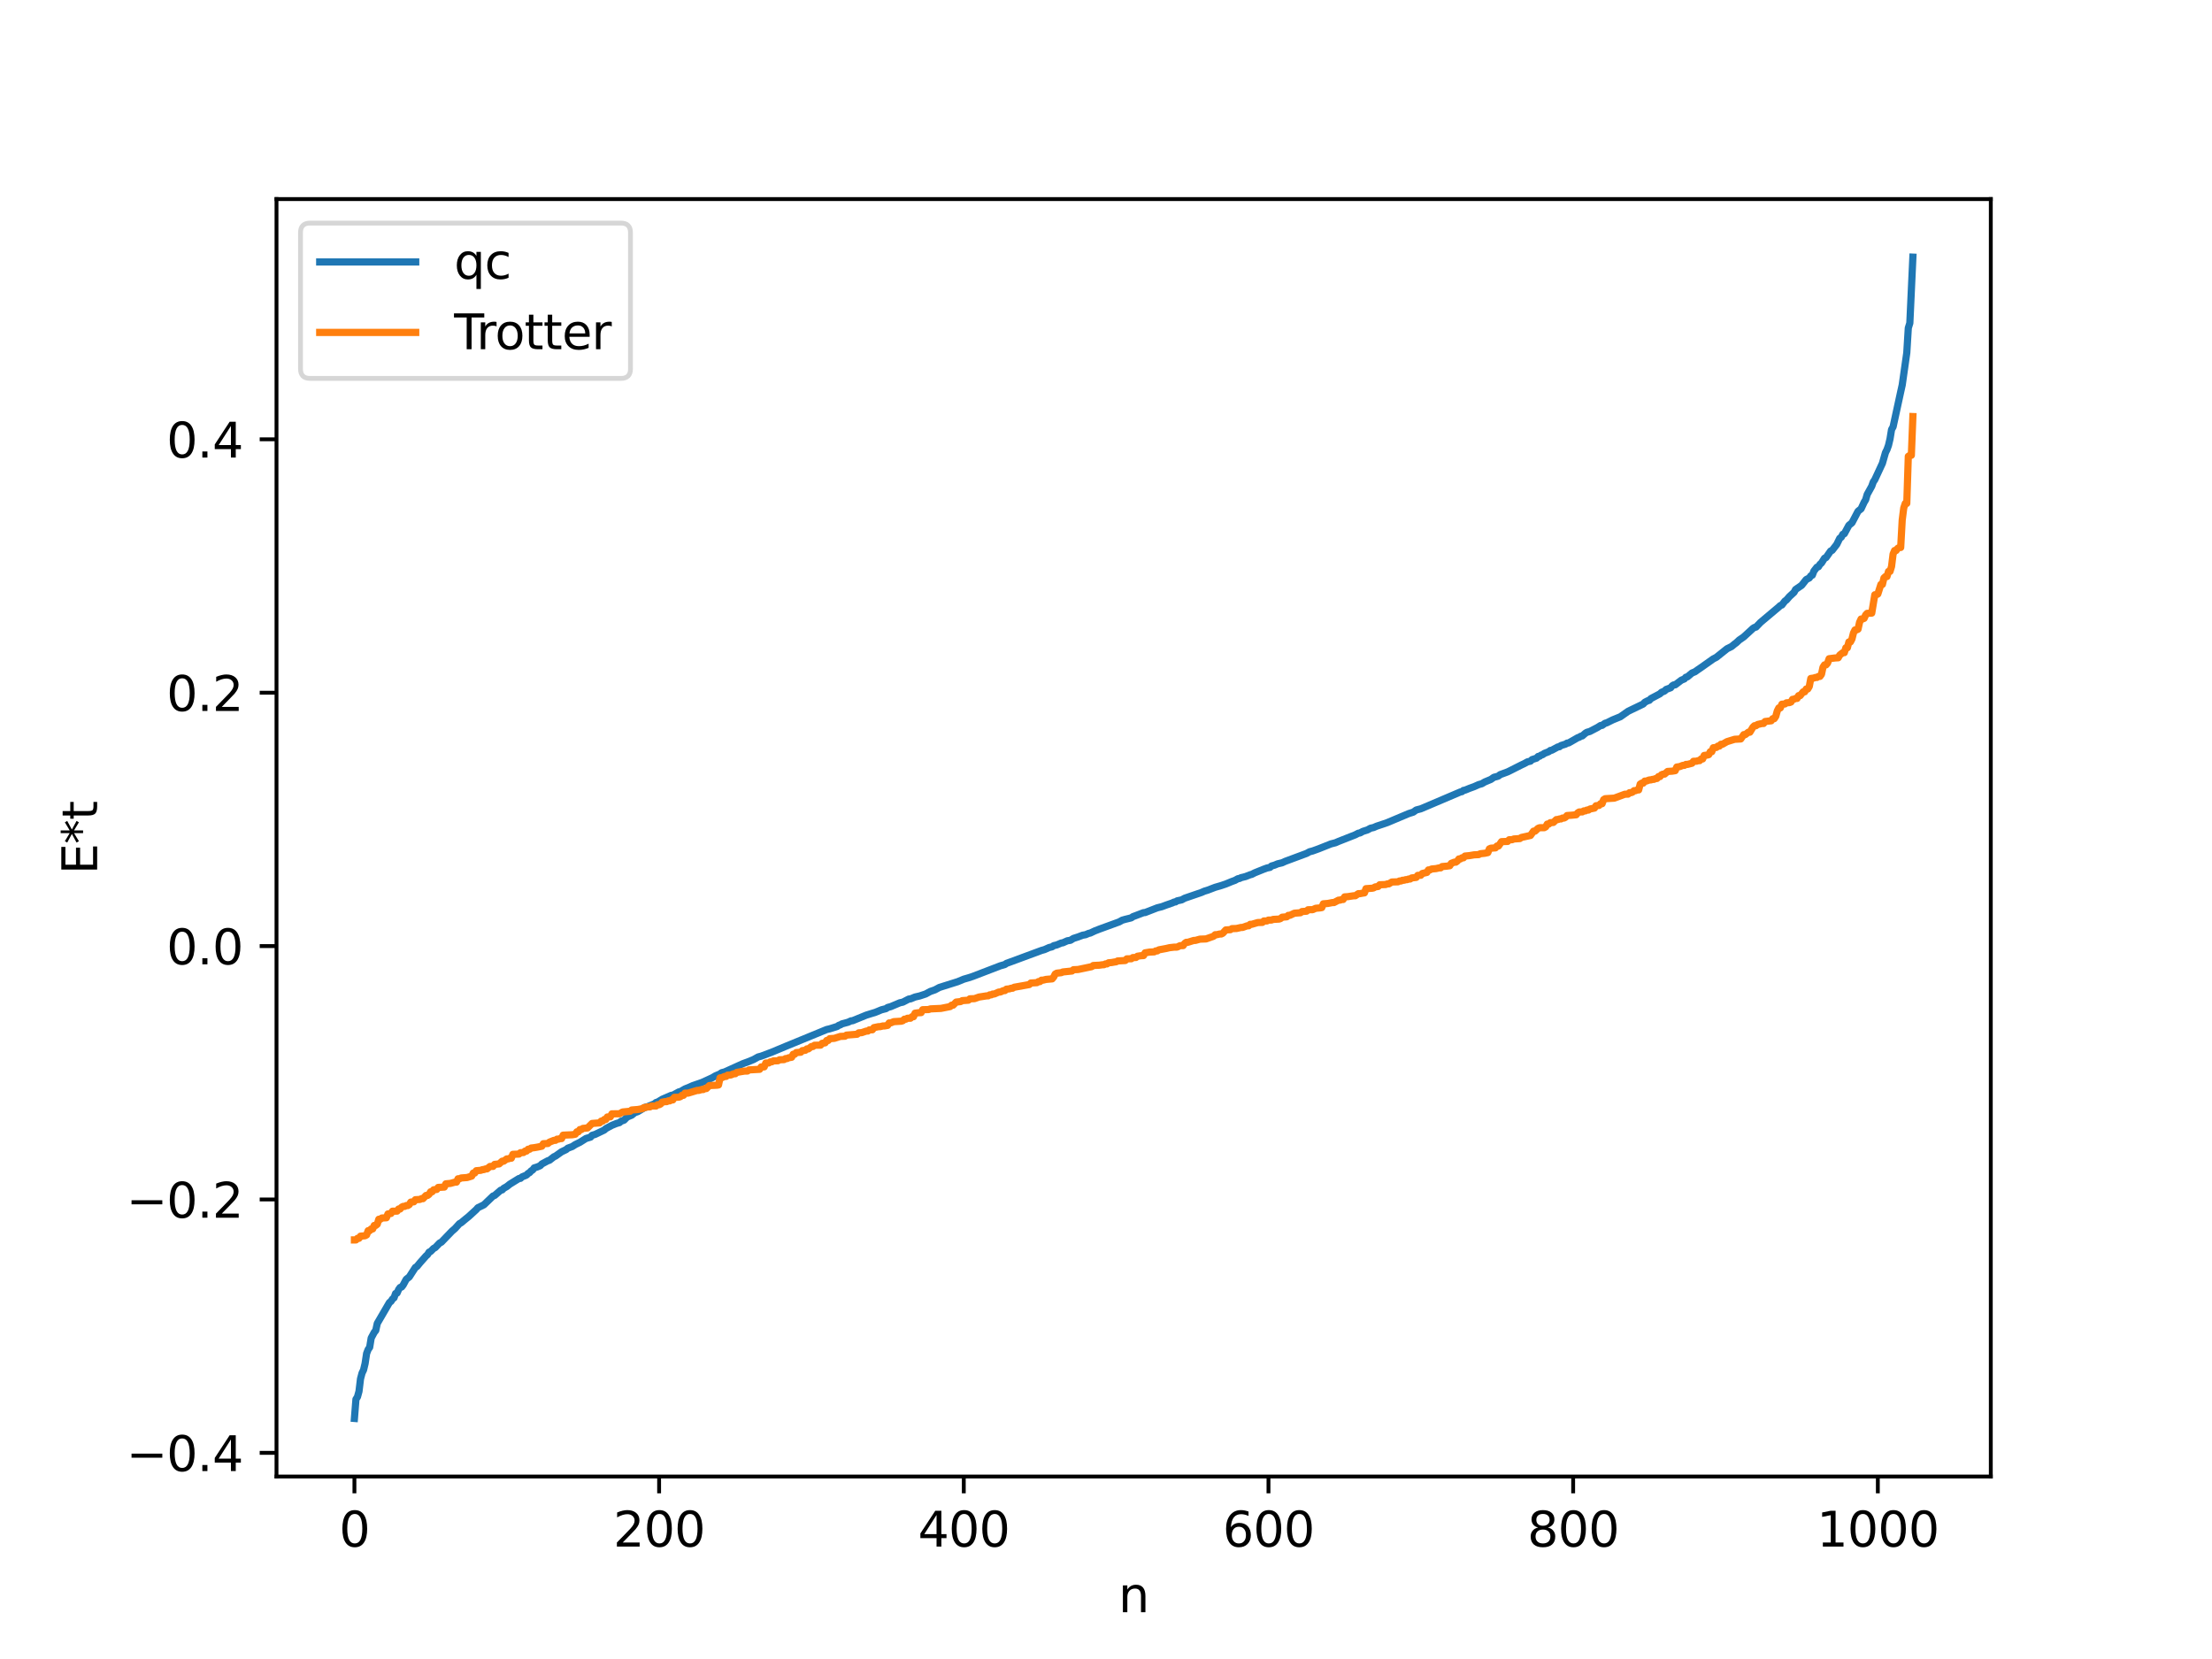 <?xml version="1.0" encoding="utf-8" standalone="no"?>
<!DOCTYPE svg PUBLIC "-//W3C//DTD SVG 1.1//EN"
  "http://www.w3.org/Graphics/SVG/1.1/DTD/svg11.dtd">
<svg xmlns:xlink="http://www.w3.org/1999/xlink" width="460.8pt" height="345.6pt" viewBox="0 0 460.8 345.6" xmlns="http://www.w3.org/2000/svg" version="1.1">
 <defs>
  <style type="text/css">*{stroke-linejoin: round; stroke-linecap: butt}</style>
 </defs>
 <g id="figure_1">
  <g id="patch_1">
   <path d="M 0 345.6 
L 460.8 345.6 
L 460.8 0 
L 0 0 
z
" style="fill: #ffffff"/>
  </g>
  <g id="axes_1">
   <g id="patch_2">
    <path d="M 57.6 307.584 
L 414.72 307.584 
L 414.72 41.472 
L 57.6 41.472 
z
" style="fill: #ffffff"/>
   </g>
   <g id="matplotlib.axis_1">
    <g id="xtick_1">
     <g id="line2d_1">
      <defs>
       <path id="m497460ebbe" d="M 0 0 
L 0 3.5 
" style="stroke: #000000; stroke-width: 0.8"/>
      </defs>
      <g>
       <use xlink:href="#m497460ebbe" x="73.833" y="307.584" style="stroke: #000000; stroke-width: 0.8"/>
      </g>
     </g>
     <g id="text_1">
      <!-- 0 -->
      <g transform="translate(70.651 322.182) scale(0.1 -0.1)">
       <defs>
        <path id="DejaVuSans-30" d="M 2034 4250 
Q 1547 4250 1301 3770 
Q 1056 3291 1056 2328 
Q 1056 1369 1301 889 
Q 1547 409 2034 409 
Q 2525 409 2770 889 
Q 3016 1369 3016 2328 
Q 3016 3291 2770 3770 
Q 2525 4250 2034 4250 
z
M 2034 4750 
Q 2819 4750 3233 4129 
Q 3647 3509 3647 2328 
Q 3647 1150 3233 529 
Q 2819 -91 2034 -91 
Q 1250 -91 836 529 
Q 422 1150 422 2328 
Q 422 3509 836 4129 
Q 1250 4750 2034 4750 
z
" transform="scale(0.016)"/>
       </defs>
       <use xlink:href="#DejaVuSans-30"/>
      </g>
     </g>
    </g>
    <g id="xtick_2">
     <g id="line2d_2">
      <g>
       <use xlink:href="#m497460ebbe" x="137.304" y="307.584" style="stroke: #000000; stroke-width: 0.8"/>
      </g>
     </g>
     <g id="text_2">
      <!-- 200 -->
      <g transform="translate(127.76 322.182) scale(0.1 -0.1)">
       <defs>
        <path id="DejaVuSans-32" d="M 1228 531 
L 3431 531 
L 3431 0 
L 469 0 
L 469 531 
Q 828 903 1448 1529 
Q 2069 2156 2228 2338 
Q 2531 2678 2651 2914 
Q 2772 3150 2772 3378 
Q 2772 3750 2511 3984 
Q 2250 4219 1831 4219 
Q 1534 4219 1204 4116 
Q 875 4013 500 3803 
L 500 4441 
Q 881 4594 1212 4672 
Q 1544 4750 1819 4750 
Q 2544 4750 2975 4387 
Q 3406 4025 3406 3419 
Q 3406 3131 3298 2873 
Q 3191 2616 2906 2266 
Q 2828 2175 2409 1742 
Q 1991 1309 1228 531 
z
" transform="scale(0.016)"/>
       </defs>
       <use xlink:href="#DejaVuSans-32"/>
       <use xlink:href="#DejaVuSans-30" x="63.623"/>
       <use xlink:href="#DejaVuSans-30" x="127.246"/>
      </g>
     </g>
    </g>
    <g id="xtick_3">
     <g id="line2d_3">
      <g>
       <use xlink:href="#m497460ebbe" x="200.775" y="307.584" style="stroke: #000000; stroke-width: 0.8"/>
      </g>
     </g>
     <g id="text_3">
      <!-- 400 -->
      <g transform="translate(191.231 322.182) scale(0.1 -0.1)">
       <defs>
        <path id="DejaVuSans-34" d="M 2419 4116 
L 825 1625 
L 2419 1625 
L 2419 4116 
z
M 2253 4666 
L 3047 4666 
L 3047 1625 
L 3713 1625 
L 3713 1100 
L 3047 1100 
L 3047 0 
L 2419 0 
L 2419 1100 
L 313 1100 
L 313 1709 
L 2253 4666 
z
" transform="scale(0.016)"/>
       </defs>
       <use xlink:href="#DejaVuSans-34"/>
       <use xlink:href="#DejaVuSans-30" x="63.623"/>
       <use xlink:href="#DejaVuSans-30" x="127.246"/>
      </g>
     </g>
    </g>
    <g id="xtick_4">
     <g id="line2d_4">
      <g>
       <use xlink:href="#m497460ebbe" x="264.246" y="307.584" style="stroke: #000000; stroke-width: 0.8"/>
      </g>
     </g>
     <g id="text_4">
      <!-- 600 -->
      <g transform="translate(254.702 322.182) scale(0.1 -0.1)">
       <defs>
        <path id="DejaVuSans-36" d="M 2113 2584 
Q 1688 2584 1439 2293 
Q 1191 2003 1191 1497 
Q 1191 994 1439 701 
Q 1688 409 2113 409 
Q 2538 409 2786 701 
Q 3034 994 3034 1497 
Q 3034 2003 2786 2293 
Q 2538 2584 2113 2584 
z
M 3366 4563 
L 3366 3988 
Q 3128 4100 2886 4159 
Q 2644 4219 2406 4219 
Q 1781 4219 1451 3797 
Q 1122 3375 1075 2522 
Q 1259 2794 1537 2939 
Q 1816 3084 2150 3084 
Q 2853 3084 3261 2657 
Q 3669 2231 3669 1497 
Q 3669 778 3244 343 
Q 2819 -91 2113 -91 
Q 1303 -91 875 529 
Q 447 1150 447 2328 
Q 447 3434 972 4092 
Q 1497 4750 2381 4750 
Q 2619 4750 2861 4703 
Q 3103 4656 3366 4563 
z
" transform="scale(0.016)"/>
       </defs>
       <use xlink:href="#DejaVuSans-36"/>
       <use xlink:href="#DejaVuSans-30" x="63.623"/>
       <use xlink:href="#DejaVuSans-30" x="127.246"/>
      </g>
     </g>
    </g>
    <g id="xtick_5">
     <g id="line2d_5">
      <g>
       <use xlink:href="#m497460ebbe" x="327.717" y="307.584" style="stroke: #000000; stroke-width: 0.8"/>
      </g>
     </g>
     <g id="text_5">
      <!-- 800 -->
      <g transform="translate(318.173 322.182) scale(0.1 -0.1)">
       <defs>
        <path id="DejaVuSans-38" d="M 2034 2216 
Q 1584 2216 1326 1975 
Q 1069 1734 1069 1313 
Q 1069 891 1326 650 
Q 1584 409 2034 409 
Q 2484 409 2743 651 
Q 3003 894 3003 1313 
Q 3003 1734 2745 1975 
Q 2488 2216 2034 2216 
z
M 1403 2484 
Q 997 2584 770 2862 
Q 544 3141 544 3541 
Q 544 4100 942 4425 
Q 1341 4750 2034 4750 
Q 2731 4750 3128 4425 
Q 3525 4100 3525 3541 
Q 3525 3141 3298 2862 
Q 3072 2584 2669 2484 
Q 3125 2378 3379 2068 
Q 3634 1759 3634 1313 
Q 3634 634 3220 271 
Q 2806 -91 2034 -91 
Q 1263 -91 848 271 
Q 434 634 434 1313 
Q 434 1759 690 2068 
Q 947 2378 1403 2484 
z
M 1172 3481 
Q 1172 3119 1398 2916 
Q 1625 2713 2034 2713 
Q 2441 2713 2670 2916 
Q 2900 3119 2900 3481 
Q 2900 3844 2670 4047 
Q 2441 4250 2034 4250 
Q 1625 4250 1398 4047 
Q 1172 3844 1172 3481 
z
" transform="scale(0.016)"/>
       </defs>
       <use xlink:href="#DejaVuSans-38"/>
       <use xlink:href="#DejaVuSans-30" x="63.623"/>
       <use xlink:href="#DejaVuSans-30" x="127.246"/>
      </g>
     </g>
    </g>
    <g id="xtick_6">
     <g id="line2d_6">
      <g>
       <use xlink:href="#m497460ebbe" x="391.188" y="307.584" style="stroke: #000000; stroke-width: 0.8"/>
      </g>
     </g>
     <g id="text_6">
      <!-- 1000 -->
      <g transform="translate(378.463 322.182) scale(0.1 -0.1)">
       <defs>
        <path id="DejaVuSans-31" d="M 794 531 
L 1825 531 
L 1825 4091 
L 703 3866 
L 703 4441 
L 1819 4666 
L 2450 4666 
L 2450 531 
L 3481 531 
L 3481 0 
L 794 0 
L 794 531 
z
" transform="scale(0.016)"/>
       </defs>
       <use xlink:href="#DejaVuSans-31"/>
       <use xlink:href="#DejaVuSans-30" x="63.623"/>
       <use xlink:href="#DejaVuSans-30" x="127.246"/>
       <use xlink:href="#DejaVuSans-30" x="190.869"/>
      </g>
     </g>
    </g>
    <g id="text_7">
     <!-- n -->
     <g transform="translate(232.991 335.861) scale(0.1 -0.1)">
      <defs>
       <path id="DejaVuSans-6e" d="M 3513 2113 
L 3513 0 
L 2938 0 
L 2938 2094 
Q 2938 2591 2744 2837 
Q 2550 3084 2163 3084 
Q 1697 3084 1428 2787 
Q 1159 2491 1159 1978 
L 1159 0 
L 581 0 
L 581 3500 
L 1159 3500 
L 1159 2956 
Q 1366 3272 1645 3428 
Q 1925 3584 2291 3584 
Q 2894 3584 3203 3211 
Q 3513 2838 3513 2113 
z
" transform="scale(0.016)"/>
      </defs>
      <use xlink:href="#DejaVuSans-6e"/>
     </g>
    </g>
   </g>
   <g id="matplotlib.axis_2">
    <g id="ytick_1">
     <g id="line2d_7">
      <defs>
       <path id="m4b24748526" d="M 0 0 
L -3.5 0 
" style="stroke: #000000; stroke-width: 0.8"/>
      </defs>
      <g>
       <use xlink:href="#m4b24748526" x="57.6" y="302.653" style="stroke: #000000; stroke-width: 0.8"/>
      </g>
     </g>
     <g id="text_8">
      <!-- −0.4 -->
      <g transform="translate(26.317 306.453) scale(0.1 -0.1)">
       <defs>
        <path id="DejaVuSans-2212" d="M 678 2272 
L 4684 2272 
L 4684 1741 
L 678 1741 
L 678 2272 
z
" transform="scale(0.016)"/>
        <path id="DejaVuSans-2e" d="M 684 794 
L 1344 794 
L 1344 0 
L 684 0 
L 684 794 
z
" transform="scale(0.016)"/>
       </defs>
       <use xlink:href="#DejaVuSans-2212"/>
       <use xlink:href="#DejaVuSans-30" x="83.789"/>
       <use xlink:href="#DejaVuSans-2e" x="147.412"/>
       <use xlink:href="#DejaVuSans-34" x="179.199"/>
      </g>
     </g>
    </g>
    <g id="ytick_2">
     <g id="line2d_8">
      <g>
       <use xlink:href="#m4b24748526" x="57.6" y="249.87" style="stroke: #000000; stroke-width: 0.8"/>
      </g>
     </g>
     <g id="text_9">
      <!-- −0.2 -->
      <g transform="translate(26.317 253.669) scale(0.1 -0.1)">
       <use xlink:href="#DejaVuSans-2212"/>
       <use xlink:href="#DejaVuSans-30" x="83.789"/>
       <use xlink:href="#DejaVuSans-2e" x="147.412"/>
       <use xlink:href="#DejaVuSans-32" x="179.199"/>
      </g>
     </g>
    </g>
    <g id="ytick_3">
     <g id="line2d_9">
      <g>
       <use xlink:href="#m4b24748526" x="57.6" y="197.087" style="stroke: #000000; stroke-width: 0.8"/>
      </g>
     </g>
     <g id="text_10">
      <!-- 0.0 -->
      <g transform="translate(34.697 200.886) scale(0.1 -0.1)">
       <use xlink:href="#DejaVuSans-30"/>
       <use xlink:href="#DejaVuSans-2e" x="63.623"/>
       <use xlink:href="#DejaVuSans-30" x="95.41"/>
      </g>
     </g>
    </g>
    <g id="ytick_4">
     <g id="line2d_10">
      <g>
       <use xlink:href="#m4b24748526" x="57.6" y="144.303" style="stroke: #000000; stroke-width: 0.8"/>
      </g>
     </g>
     <g id="text_11">
      <!-- 0.2 -->
      <g transform="translate(34.697 148.103) scale(0.1 -0.1)">
       <use xlink:href="#DejaVuSans-30"/>
       <use xlink:href="#DejaVuSans-2e" x="63.623"/>
       <use xlink:href="#DejaVuSans-32" x="95.41"/>
      </g>
     </g>
    </g>
    <g id="ytick_5">
     <g id="line2d_11">
      <g>
       <use xlink:href="#m4b24748526" x="57.6" y="91.52" style="stroke: #000000; stroke-width: 0.8"/>
      </g>
     </g>
     <g id="text_12">
      <!-- 0.4 -->
      <g transform="translate(34.697 95.319) scale(0.1 -0.1)">
       <use xlink:href="#DejaVuSans-30"/>
       <use xlink:href="#DejaVuSans-2e" x="63.623"/>
       <use xlink:href="#DejaVuSans-34" x="95.41"/>
      </g>
     </g>
    </g>
    <g id="text_13">
     <!-- E*t -->
     <g transform="translate(20.238 182.148) rotate(-90) scale(0.1 -0.1)">
      <defs>
       <path id="DejaVuSans-45" d="M 628 4666 
L 3578 4666 
L 3578 4134 
L 1259 4134 
L 1259 2753 
L 3481 2753 
L 3481 2222 
L 1259 2222 
L 1259 531 
L 3634 531 
L 3634 0 
L 628 0 
L 628 4666 
z
" transform="scale(0.016)"/>
       <path id="DejaVuSans-2a" d="M 3009 3897 
L 1888 3291 
L 3009 2681 
L 2828 2375 
L 1778 3009 
L 1778 1831 
L 1422 1831 
L 1422 3009 
L 372 2375 
L 191 2681 
L 1313 3291 
L 191 3897 
L 372 4206 
L 1422 3572 
L 1422 4750 
L 1778 4750 
L 1778 3572 
L 2828 4206 
L 3009 3897 
z
" transform="scale(0.016)"/>
       <path id="DejaVuSans-74" d="M 1172 4494 
L 1172 3500 
L 2356 3500 
L 2356 3053 
L 1172 3053 
L 1172 1153 
Q 1172 725 1289 603 
Q 1406 481 1766 481 
L 2356 481 
L 2356 0 
L 1766 0 
Q 1100 0 847 248 
Q 594 497 594 1153 
L 594 3053 
L 172 3053 
L 172 3500 
L 594 3500 
L 594 4494 
L 1172 4494 
z
" transform="scale(0.016)"/>
      </defs>
      <use xlink:href="#DejaVuSans-45"/>
      <use xlink:href="#DejaVuSans-2a" x="63.184"/>
      <use xlink:href="#DejaVuSans-74" x="113.184"/>
     </g>
    </g>
   </g>
   <g id="line2d_12">
    <path d="M 73.833 295.488 
L 74.15 291.496 
L 74.467 290.997 
L 74.785 289.848 
L 75.102 287.234 
L 75.42 286.042 
L 75.737 285.376 
L 76.054 284.055 
L 76.372 281.953 
L 76.689 281.132 
L 77.006 280.676 
L 77.324 278.745 
L 77.958 277.559 
L 78.276 277.162 
L 78.593 275.692 
L 81.132 271.333 
L 81.449 271.103 
L 81.767 270.596 
L 82.084 270.366 
L 82.401 269.46 
L 82.719 269.37 
L 83.036 268.64 
L 83.353 268.204 
L 83.671 268.099 
L 83.988 267.69 
L 84.623 266.507 
L 85.258 266.007 
L 86.527 264.034 
L 86.844 263.855 
L 87.479 263.077 
L 88.748 261.642 
L 89.066 261.359 
L 89.383 260.842 
L 89.7 260.708 
L 90.335 260.061 
L 90.653 259.91 
L 91.605 258.918 
L 91.922 258.793 
L 94.143 256.484 
L 94.778 255.938 
L 95.73 254.892 
L 96.048 254.734 
L 97 253.94 
L 97.634 253.43 
L 99.221 251.974 
L 99.539 251.597 
L 100.808 250.98 
L 102.712 249.153 
L 103.029 249.049 
L 104.299 247.945 
L 104.616 247.879 
L 104.934 247.543 
L 105.568 247.189 
L 106.203 246.685 
L 108.107 245.508 
L 108.424 245.475 
L 108.742 245.175 
L 109.694 244.78 
L 110.011 244.442 
L 110.329 244.283 
L 110.646 243.915 
L 110.963 243.733 
L 111.281 243.292 
L 111.915 243.101 
L 112.55 242.831 
L 112.867 242.482 
L 114.137 241.799 
L 114.454 241.712 
L 115.406 240.968 
L 115.724 240.835 
L 116.993 239.934 
L 117.945 239.481 
L 118.262 239.196 
L 119.215 238.844 
L 119.849 238.433 
L 120.801 237.967 
L 122.071 237.166 
L 123.023 236.885 
L 123.34 236.509 
L 123.975 236.321 
L 125.879 235.408 
L 126.196 235.116 
L 126.831 234.767 
L 127.466 234.428 
L 128.418 234.042 
L 129.053 233.861 
L 129.37 233.578 
L 130.005 233.348 
L 130.639 232.703 
L 131.591 232.312 
L 132.226 231.793 
L 132.861 231.572 
L 134.448 230.637 
L 134.765 230.595 
L 136.034 230.07 
L 136.352 229.935 
L 136.669 229.666 
L 136.986 229.583 
L 137.939 229 
L 139.843 228.176 
L 140.16 228.151 
L 141.429 227.453 
L 141.747 227.393 
L 142.699 226.842 
L 143.651 226.456 
L 144.286 226.168 
L 146.19 225.512 
L 147.142 225.085 
L 148.411 224.496 
L 149.046 224.118 
L 149.998 223.719 
L 150.315 223.467 
L 150.95 223.306 
L 154.758 221.583 
L 155.71 221.239 
L 156.98 220.722 
L 157.932 220.185 
L 158.567 220.016 
L 160.788 219.181 
L 163.644 217.985 
L 172.213 214.465 
L 172.848 214.32 
L 174.434 213.819 
L 174.752 213.58 
L 175.069 213.494 
L 175.386 213.291 
L 176.656 212.95 
L 177.291 212.659 
L 177.608 212.637 
L 180.464 211.469 
L 181.416 211.173 
L 182.368 210.882 
L 183.638 210.355 
L 184.59 210.114 
L 184.907 209.873 
L 185.542 209.705 
L 187.446 208.901 
L 188.081 208.763 
L 189.35 208.104 
L 189.667 208.091 
L 190.62 207.698 
L 191.572 207.48 
L 192.841 207.059 
L 193.793 206.54 
L 194.745 206.212 
L 195.697 205.701 
L 199.505 204.504 
L 200.775 203.978 
L 201.727 203.704 
L 202.679 203.389 
L 208.391 201.197 
L 209.343 200.922 
L 209.661 200.688 
L 210.613 200.345 
L 216.96 197.997 
L 217.595 197.818 
L 218.547 197.389 
L 219.181 197.236 
L 219.499 196.999 
L 220.134 196.851 
L 221.086 196.448 
L 221.403 196.406 
L 222.355 195.979 
L 222.99 195.883 
L 223.624 195.487 
L 224.577 195.184 
L 225.529 194.823 
L 226.163 194.711 
L 226.798 194.435 
L 227.115 194.377 
L 228.067 193.925 
L 229.02 193.553 
L 233.145 192.049 
L 233.78 191.692 
L 234.415 191.512 
L 235.367 191.279 
L 235.684 191.193 
L 236.001 190.959 
L 236.636 190.724 
L 238.223 190.119 
L 238.54 190.103 
L 241.079 189.116 
L 242.031 188.879 
L 242.983 188.524 
L 244.253 188.084 
L 244.57 187.917 
L 244.887 187.884 
L 245.205 187.665 
L 246.157 187.46 
L 246.791 187.114 
L 250.282 185.917 
L 250.917 185.639 
L 251.552 185.45 
L 253.139 184.843 
L 254.408 184.474 
L 255.36 184.15 
L 256.629 183.628 
L 257.264 183.399 
L 257.899 183.041 
L 258.216 183.007 
L 258.534 182.834 
L 259.486 182.598 
L 260.438 182.224 
L 260.755 182.149 
L 261.39 181.822 
L 263.294 181.054 
L 263.929 180.824 
L 264.563 180.693 
L 264.881 180.403 
L 265.515 180.223 
L 266.15 179.954 
L 267.102 179.726 
L 267.737 179.433 
L 272.18 177.781 
L 272.815 177.435 
L 273.449 177.273 
L 274.719 176.812 
L 277.258 175.802 
L 278.21 175.558 
L 278.844 175.28 
L 282.335 173.905 
L 282.97 173.57 
L 283.287 173.525 
L 283.922 173.188 
L 284.874 172.884 
L 285.509 172.531 
L 286.143 172.391 
L 286.778 172.111 
L 288.365 171.582 
L 289 171.362 
L 293.443 169.49 
L 294.077 169.288 
L 294.395 169.19 
L 295.029 168.736 
L 295.981 168.488 
L 304.233 164.974 
L 304.55 164.916 
L 304.867 164.655 
L 305.185 164.602 
L 306.137 164.217 
L 307.089 163.872 
L 308.041 163.447 
L 308.676 163.268 
L 309.31 162.897 
L 310.58 162.364 
L 311.215 161.919 
L 311.849 161.762 
L 312.167 161.649 
L 312.484 161.382 
L 314.071 160.794 
L 314.705 160.484 
L 316.927 159.36 
L 317.562 159.062 
L 318.196 158.707 
L 318.831 158.559 
L 319.148 158.239 
L 320.1 157.932 
L 320.418 157.583 
L 320.735 157.535 
L 321.053 157.292 
L 321.37 157.211 
L 321.687 156.958 
L 322.639 156.586 
L 322.957 156.337 
L 323.274 156.285 
L 324.543 155.593 
L 324.861 155.56 
L 325.178 155.309 
L 326.13 155.014 
L 326.448 154.806 
L 326.765 154.774 
L 328.034 154.05 
L 328.669 153.682 
L 328.986 153.584 
L 329.304 153.37 
L 329.621 153.307 
L 330.256 152.752 
L 330.573 152.554 
L 331.208 152.37 
L 332.795 151.541 
L 333.429 151.137 
L 333.747 151.109 
L 334.381 150.659 
L 334.699 150.585 
L 335.334 150.273 
L 335.968 149.957 
L 337.555 149.308 
L 339.142 148.192 
L 339.777 147.879 
L 342.315 146.658 
L 342.633 146.298 
L 343.267 145.97 
L 343.585 145.888 
L 343.902 145.534 
L 345.806 144.526 
L 346.124 144.217 
L 346.758 143.957 
L 347.076 143.628 
L 348.028 143.275 
L 348.345 142.874 
L 348.662 142.682 
L 348.98 142.663 
L 350.249 141.696 
L 350.884 141.433 
L 351.201 141.075 
L 351.519 141 
L 352.471 140.201 
L 353.105 139.936 
L 353.74 139.483 
L 354.375 139.05 
L 356.914 137.256 
L 357.548 136.929 
L 359.77 135.15 
L 360.722 134.676 
L 361.357 134.148 
L 361.674 133.925 
L 362.309 133.331 
L 363.261 132.669 
L 365.165 130.916 
L 365.482 130.706 
L 365.8 130.64 
L 366.752 129.65 
L 370.56 126.447 
L 370.877 126.142 
L 371.195 126.035 
L 371.829 125.215 
L 372.147 124.994 
L 372.781 124.264 
L 373.734 123.391 
L 374.051 122.806 
L 375.32 121.927 
L 376.272 120.725 
L 376.907 120.404 
L 377.224 119.952 
L 377.542 119.82 
L 377.859 118.979 
L 378.494 118.161 
L 378.811 118.068 
L 379.129 117.561 
L 379.446 117.288 
L 380.081 116.285 
L 380.398 116.155 
L 381.35 114.791 
L 381.667 114.653 
L 382.62 113.424 
L 383.254 112.136 
L 383.572 111.909 
L 383.889 111.303 
L 384.206 111.188 
L 385.158 109.43 
L 385.793 108.917 
L 387.062 106.505 
L 387.697 105.995 
L 388.332 104.63 
L 388.649 104.108 
L 388.967 103.005 
L 389.919 101.286 
L 390.236 100.396 
L 390.553 99.934 
L 392.14 96.514 
L 392.775 94.29 
L 393.092 93.654 
L 393.41 92.763 
L 393.727 91.425 
L 394.044 89.481 
L 394.362 88.923 
L 395.948 81.627 
L 396.266 80.197 
L 397.218 73.49 
L 397.535 68.322 
L 397.853 67.303 
L 398.487 53.568 
L 398.487 53.568 
" clip-path="url(#p757fa8d1fb)" style="fill: none; stroke: #1f77b4; stroke-width: 1.5; stroke-linecap: square"/>
   </g>
   <g id="line2d_13">
    <path d="M 73.833 258.299 
L 74.15 258.299 
L 74.467 257.968 
L 74.785 257.968 
L 75.102 257.516 
L 76.054 257.431 
L 76.372 257.254 
L 76.689 256.375 
L 77.006 256.375 
L 77.324 256.011 
L 77.641 256.011 
L 77.958 255.28 
L 78.276 255.28 
L 78.593 255.018 
L 78.91 253.994 
L 79.228 253.994 
L 79.545 253.737 
L 80.497 253.682 
L 80.815 252.884 
L 81.449 252.786 
L 81.767 252.312 
L 82.719 252.3 
L 83.036 251.857 
L 83.353 251.857 
L 83.671 251.472 
L 83.988 251.317 
L 84.305 251.317 
L 84.623 251.145 
L 84.94 251.145 
L 85.258 250.945 
L 85.575 250.419 
L 86.21 250.36 
L 86.527 249.923 
L 87.479 249.867 
L 87.796 249.705 
L 88.114 249.705 
L 88.748 249.034 
L 89.066 249.034 
L 89.383 248.803 
L 89.7 248.274 
L 90.018 248.274 
L 90.335 247.852 
L 90.97 247.786 
L 91.287 247.36 
L 92.557 247.293 
L 92.874 246.612 
L 93.826 246.525 
L 94.778 246.258 
L 95.096 246.258 
L 95.413 245.562 
L 95.73 245.562 
L 96.048 245.397 
L 97.317 245.3 
L 98.269 245 
L 98.586 244.365 
L 98.904 244.365 
L 99.221 243.879 
L 100.173 243.8 
L 100.491 243.653 
L 100.808 243.653 
L 101.125 243.504 
L 101.443 243.504 
L 102.077 242.991 
L 102.712 242.982 
L 103.029 242.566 
L 103.981 242.462 
L 104.616 241.894 
L 104.934 241.894 
L 105.568 241.423 
L 105.886 241.423 
L 106.203 241.278 
L 106.52 241.278 
L 106.838 240.468 
L 108.107 240.415 
L 108.424 240.128 
L 109.059 240.091 
L 109.377 239.794 
L 109.694 239.794 
L 110.011 239.41 
L 110.329 239.41 
L 110.646 239.158 
L 111.281 239.083 
L 111.915 238.977 
L 112.867 238.781 
L 113.185 238.253 
L 114.137 238.212 
L 114.454 237.929 
L 115.406 237.551 
L 115.724 237.551 
L 116.041 237.308 
L 116.358 237.308 
L 116.676 237.183 
L 116.993 237.183 
L 117.31 236.475 
L 119.215 236.39 
L 119.849 236.281 
L 120.167 235.776 
L 120.484 235.776 
L 120.801 235.305 
L 121.119 235.305 
L 121.436 235.067 
L 122.388 234.977 
L 123.34 234.035 
L 124.927 233.915 
L 125.244 233.547 
L 125.562 233.547 
L 125.879 233.214 
L 126.196 233.214 
L 126.514 232.688 
L 127.148 232.656 
L 127.466 232.032 
L 129.053 232.022 
L 129.687 231.648 
L 131.274 231.496 
L 131.591 231.232 
L 132.861 231.129 
L 133.813 230.962 
L 134.13 230.732 
L 134.448 230.732 
L 134.765 230.602 
L 135.4 230.585 
L 135.717 230.405 
L 136.669 230.402 
L 136.986 230.135 
L 137.304 230.135 
L 137.621 229.978 
L 137.939 229.604 
L 138.573 229.489 
L 138.891 229.489 
L 139.208 229.33 
L 139.525 229.33 
L 139.843 229.133 
L 140.16 229.133 
L 140.477 228.603 
L 141.429 228.559 
L 141.747 228.454 
L 142.064 228.174 
L 142.381 228.174 
L 142.699 227.721 
L 143.334 227.721 
L 145.238 227.151 
L 145.555 227.151 
L 146.19 226.969 
L 146.507 226.969 
L 146.824 226.767 
L 147.142 226.767 
L 147.777 226.144 
L 149.363 226.069 
L 149.681 226.017 
L 149.998 224.538 
L 150.315 224.538 
L 150.95 224.238 
L 151.267 224.238 
L 151.585 223.976 
L 152.22 223.943 
L 152.854 223.683 
L 153.172 223.683 
L 153.489 223.401 
L 154.441 223.235 
L 155.076 223.132 
L 155.71 223.117 
L 156.028 222.879 
L 158.249 222.76 
L 158.567 222.255 
L 159.201 222.248 
L 159.519 221.453 
L 160.153 221.431 
L 160.471 221.196 
L 160.788 221.193 
L 161.105 221.009 
L 162.058 220.973 
L 162.375 220.772 
L 163.327 220.733 
L 163.644 220.521 
L 163.962 220.521 
L 164.279 220.355 
L 164.914 220.248 
L 165.231 219.621 
L 165.548 219.621 
L 165.866 219.272 
L 166.818 219.195 
L 167.135 218.867 
L 167.77 218.793 
L 168.087 218.505 
L 168.405 218.505 
L 169.039 218.007 
L 169.357 218.007 
L 169.674 217.745 
L 170.943 217.723 
L 171.261 217.347 
L 171.896 217.24 
L 172.213 216.751 
L 172.53 216.751 
L 172.848 216.376 
L 173.8 216.306 
L 175.069 215.904 
L 176.021 215.864 
L 176.339 215.633 
L 178.56 215.452 
L 178.877 215.163 
L 179.512 215.119 
L 180.464 214.791 
L 180.781 214.791 
L 181.099 214.539 
L 181.734 214.52 
L 182.051 214.075 
L 183.003 213.876 
L 183.32 213.876 
L 183.955 213.72 
L 184.272 213.72 
L 184.907 213.605 
L 185.224 213.096 
L 185.542 213.096 
L 186.177 212.831 
L 187.763 212.732 
L 188.081 212.624 
L 188.398 212.314 
L 188.715 212.314 
L 189.033 212.12 
L 189.667 212.113 
L 189.985 211.803 
L 190.302 211.803 
L 190.62 211.069 
L 191.254 210.98 
L 191.889 210.944 
L 192.206 210.34 
L 193.476 210.306 
L 193.793 210.172 
L 196.015 210.068 
L 197.919 209.692 
L 198.236 209.397 
L 198.553 209.397 
L 199.188 208.749 
L 200.14 208.644 
L 200.458 208.45 
L 201.727 208.361 
L 202.044 208.071 
L 202.996 208.038 
L 203.948 207.703 
L 205.535 207.455 
L 205.853 207.455 
L 206.17 207.246 
L 206.487 207.246 
L 206.805 207.073 
L 207.122 207.073 
L 208.074 206.656 
L 208.391 206.656 
L 209.026 206.359 
L 209.343 206.359 
L 209.661 206.06 
L 210.296 205.995 
L 210.613 205.87 
L 210.93 205.87 
L 211.248 205.667 
L 214.421 205.101 
L 214.739 204.78 
L 216.008 204.706 
L 216.325 204.483 
L 216.643 204.483 
L 216.96 204.187 
L 217.277 204.187 
L 217.912 204.028 
L 219.181 203.915 
L 219.499 203.535 
L 219.816 202.917 
L 220.134 202.732 
L 221.086 202.623 
L 221.403 202.477 
L 223.307 202.278 
L 223.624 202.01 
L 224.577 201.966 
L 227.433 201.37 
L 227.75 201.132 
L 229.02 201.067 
L 229.654 200.975 
L 229.972 200.966 
L 230.289 200.799 
L 230.606 200.799 
L 230.924 200.568 
L 231.558 200.515 
L 232.193 200.399 
L 232.51 200.362 
L 232.828 200.185 
L 234.415 200.093 
L 234.732 199.748 
L 235.684 199.724 
L 236.001 199.478 
L 236.636 199.462 
L 236.953 199.204 
L 237.588 199.102 
L 238.223 199.06 
L 238.54 198.492 
L 239.492 198.337 
L 240.444 198.289 
L 240.762 198.093 
L 241.079 198.093 
L 241.396 197.872 
L 242.983 197.575 
L 243.618 197.423 
L 244.57 197.314 
L 245.205 197.3 
L 245.839 196.998 
L 246.474 196.981 
L 246.791 196.527 
L 247.109 196.303 
L 247.426 196.303 
L 248.696 195.909 
L 249.013 195.909 
L 249.965 195.643 
L 251.234 195.597 
L 252.821 195.036 
L 253.139 194.719 
L 253.456 194.719 
L 254.091 194.569 
L 254.408 194.569 
L 254.725 194.414 
L 255.36 193.72 
L 256.312 193.669 
L 256.629 193.451 
L 257.581 193.423 
L 258.534 193.206 
L 258.851 193.206 
L 259.803 192.861 
L 260.12 192.861 
L 260.438 192.551 
L 260.755 192.551 
L 262.024 192.183 
L 262.977 192.153 
L 263.294 191.85 
L 263.929 191.848 
L 264.246 191.666 
L 264.881 191.662 
L 265.198 191.53 
L 266.467 191.46 
L 266.785 191.34 
L 267.102 191.069 
L 268.054 190.988 
L 268.372 190.689 
L 268.689 190.689 
L 269.641 190.239 
L 270.91 190.14 
L 271.228 189.893 
L 272.18 189.821 
L 272.497 189.516 
L 273.449 189.503 
L 274.084 189.213 
L 275.036 189.126 
L 275.353 189.069 
L 275.671 188.283 
L 276.623 188.203 
L 277.575 188.018 
L 277.892 188.018 
L 278.844 187.519 
L 279.162 187.519 
L 279.479 187.382 
L 279.796 187.382 
L 280.114 186.835 
L 280.748 186.794 
L 281.383 186.695 
L 282.018 186.6 
L 282.335 186.6 
L 282.97 186.166 
L 283.287 186.166 
L 283.922 186.047 
L 284.239 186.002 
L 284.557 185.127 
L 285.826 185.036 
L 286.143 184.974 
L 286.461 184.763 
L 287.096 184.67 
L 287.413 184.314 
L 288.682 184.262 
L 289 184.128 
L 289.317 184.128 
L 289.952 183.738 
L 291.221 183.698 
L 291.539 183.524 
L 291.856 183.524 
L 292.173 183.372 
L 292.491 183.372 
L 292.808 183.252 
L 293.125 183.252 
L 293.443 183.113 
L 293.76 183.113 
L 294.077 182.894 
L 295.029 182.778 
L 295.347 182.354 
L 295.981 182.335 
L 296.299 181.961 
L 297.251 181.742 
L 297.568 181.219 
L 297.886 181.219 
L 298.203 181.034 
L 299.155 180.946 
L 299.79 180.798 
L 300.107 180.798 
L 300.424 180.521 
L 301.377 180.436 
L 302.011 180.349 
L 302.329 179.85 
L 302.963 179.602 
L 303.281 179.602 
L 303.598 179.37 
L 303.915 178.934 
L 304.233 178.934 
L 304.55 178.699 
L 304.867 178.699 
L 305.185 178.332 
L 306.137 178.238 
L 307.089 178.076 
L 308.041 178.03 
L 308.358 177.851 
L 309.31 177.749 
L 309.945 177.613 
L 310.262 176.834 
L 310.58 176.692 
L 311.532 176.627 
L 311.849 176.238 
L 312.167 176.238 
L 312.801 175.33 
L 314.071 175.285 
L 314.388 174.933 
L 315.023 174.926 
L 315.34 174.775 
L 316.61 174.691 
L 316.927 174.459 
L 318.831 174.041 
L 319.466 173.143 
L 319.783 173.143 
L 320.418 172.553 
L 320.735 172.431 
L 321.687 172.421 
L 322.005 172.245 
L 322.322 171.67 
L 322.639 171.67 
L 322.957 171.381 
L 323.591 171.332 
L 324.226 170.734 
L 324.543 170.734 
L 324.861 170.6 
L 325.178 170.6 
L 325.496 170.414 
L 325.813 170.414 
L 326.13 170.251 
L 326.448 169.89 
L 327.4 169.824 
L 328.352 169.732 
L 328.669 169.33 
L 328.986 169.147 
L 329.621 169.132 
L 329.939 168.924 
L 330.256 168.924 
L 330.573 168.754 
L 330.891 168.754 
L 331.208 168.532 
L 332.16 168.34 
L 332.477 167.853 
L 333.112 167.784 
L 333.429 167.428 
L 333.747 167.428 
L 334.064 166.587 
L 334.381 166.387 
L 336.286 166.267 
L 338.507 165.444 
L 339.142 165.435 
L 339.459 165.133 
L 339.777 165.133 
L 340.094 165.01 
L 340.411 164.709 
L 340.729 164.709 
L 341.046 164.557 
L 341.363 164.557 
L 341.681 163.344 
L 341.998 163.141 
L 342.315 163.141 
L 342.633 162.715 
L 342.95 162.715 
L 343.585 162.477 
L 343.902 162.477 
L 344.22 162.357 
L 344.537 162.357 
L 344.854 162.188 
L 345.172 162.173 
L 345.489 161.781 
L 345.806 161.781 
L 346.124 161.397 
L 346.441 161.263 
L 346.758 161.263 
L 347.393 160.708 
L 348.345 160.647 
L 348.98 160.543 
L 349.297 159.789 
L 349.932 159.693 
L 350.567 159.438 
L 350.884 159.438 
L 351.201 159.244 
L 351.519 159.244 
L 352.471 158.998 
L 352.788 158.588 
L 353.423 158.578 
L 353.74 158.459 
L 354.058 158.459 
L 354.375 158.105 
L 354.692 158.105 
L 355.01 157.373 
L 355.644 157.297 
L 355.962 157.21 
L 356.279 156.598 
L 356.596 156.598 
L 356.914 155.768 
L 357.548 155.708 
L 357.866 155.425 
L 358.183 155.425 
L 358.5 155.043 
L 358.818 155.043 
L 359.77 154.498 
L 361.357 154.007 
L 362.626 153.938 
L 363.261 153.033 
L 363.578 153.033 
L 364.213 152.532 
L 364.53 152.532 
L 365.165 151.488 
L 365.482 151.181 
L 365.8 151.181 
L 366.117 150.932 
L 367.069 150.713 
L 367.386 150.713 
L 367.704 150.303 
L 368.973 150.154 
L 369.291 149.713 
L 369.608 149.713 
L 369.925 149.229 
L 370.243 148.096 
L 370.56 147.473 
L 370.877 147.473 
L 371.195 146.7 
L 371.829 146.651 
L 372.147 146.414 
L 372.781 146.363 
L 373.099 146.237 
L 373.416 145.688 
L 373.734 145.66 
L 374.051 145.495 
L 374.368 145.495 
L 374.686 144.913 
L 375.003 144.913 
L 375.638 144.115 
L 375.955 144.115 
L 376.272 143.529 
L 376.59 143.529 
L 376.907 143.003 
L 377.224 141.338 
L 377.859 141.249 
L 378.177 141.13 
L 378.494 141.13 
L 378.811 140.91 
L 379.129 140.91 
L 379.446 140.472 
L 379.763 138.99 
L 380.081 138.506 
L 380.398 138.506 
L 380.715 138.142 
L 381.033 137.225 
L 381.667 137.143 
L 382.302 137.064 
L 382.937 137.027 
L 383.254 136.456 
L 383.889 135.964 
L 384.206 135.964 
L 384.524 134.948 
L 384.841 134.948 
L 385.158 133.727 
L 385.476 133.727 
L 385.793 133.124 
L 386.11 131.856 
L 386.428 131.225 
L 386.745 131.225 
L 387.062 131.074 
L 387.38 129.633 
L 387.697 128.95 
L 388.015 128.95 
L 388.332 128.815 
L 388.649 128.107 
L 388.967 127.771 
L 389.919 127.72 
L 390.553 123.901 
L 390.871 123.901 
L 391.188 123.739 
L 391.823 121.75 
L 392.14 121.75 
L 392.458 120.404 
L 392.775 120.111 
L 393.092 120.111 
L 393.41 119.038 
L 393.727 119.038 
L 394.044 118.01 
L 394.362 115.426 
L 394.679 114.685 
L 394.996 114.685 
L 395.314 114.239 
L 395.631 114.054 
L 395.948 114.054 
L 396.266 108.326 
L 396.583 105.822 
L 396.9 104.871 
L 397.218 104.871 
L 397.535 95.064 
L 397.853 94.847 
L 398.17 94.847 
L 398.487 86.778 
L 398.487 86.778 
" clip-path="url(#p757fa8d1fb)" style="fill: none; stroke: #ff7f0e; stroke-width: 1.5; stroke-linecap: square"/>
   </g>
   <g id="patch_3">
    <path d="M 57.6 307.584 
L 57.6 41.472 
" style="fill: none; stroke: #000000; stroke-width: 0.8; stroke-linejoin: miter; stroke-linecap: square"/>
   </g>
   <g id="patch_4">
    <path d="M 414.72 307.584 
L 414.72 41.472 
" style="fill: none; stroke: #000000; stroke-width: 0.8; stroke-linejoin: miter; stroke-linecap: square"/>
   </g>
   <g id="patch_5">
    <path d="M 57.6 307.584 
L 414.72 307.584 
" style="fill: none; stroke: #000000; stroke-width: 0.8; stroke-linejoin: miter; stroke-linecap: square"/>
   </g>
   <g id="patch_6">
    <path d="M 57.6 41.472 
L 414.72 41.472 
" style="fill: none; stroke: #000000; stroke-width: 0.8; stroke-linejoin: miter; stroke-linecap: square"/>
   </g>
   <g id="legend_1">
    <g id="patch_7">
     <path d="M 64.6 78.828 
L 129.342 78.828 
Q 131.342 78.828 131.342 76.828 
L 131.342 48.472 
Q 131.342 46.472 129.342 46.472 
L 64.6 46.472 
Q 62.6 46.472 62.6 48.472 
L 62.6 76.828 
Q 62.6 78.828 64.6 78.828 
z
" style="fill: #ffffff; opacity: 0.8; stroke: #cccccc; stroke-linejoin: miter"/>
    </g>
    <g id="line2d_14">
     <path d="M 66.6 54.57 
L 76.6 54.57 
L 86.6 54.57 
" style="fill: none; stroke: #1f77b4; stroke-width: 1.5; stroke-linecap: square"/>
    </g>
    <g id="text_14">
     <!-- qc -->
     <g transform="translate(94.6 58.07) scale(0.1 -0.1)">
      <defs>
       <path id="DejaVuSans-71" d="M 947 1747 
Q 947 1113 1208 752 
Q 1469 391 1925 391 
Q 2381 391 2643 752 
Q 2906 1113 2906 1747 
Q 2906 2381 2643 2742 
Q 2381 3103 1925 3103 
Q 1469 3103 1208 2742 
Q 947 2381 947 1747 
z
M 2906 525 
Q 2725 213 2448 61 
Q 2172 -91 1784 -91 
Q 1150 -91 751 415 
Q 353 922 353 1747 
Q 353 2572 751 3078 
Q 1150 3584 1784 3584 
Q 2172 3584 2448 3432 
Q 2725 3281 2906 2969 
L 2906 3500 
L 3481 3500 
L 3481 -1331 
L 2906 -1331 
L 2906 525 
z
" transform="scale(0.016)"/>
       <path id="DejaVuSans-63" d="M 3122 3366 
L 3122 2828 
Q 2878 2963 2633 3030 
Q 2388 3097 2138 3097 
Q 1578 3097 1268 2742 
Q 959 2388 959 1747 
Q 959 1106 1268 751 
Q 1578 397 2138 397 
Q 2388 397 2633 464 
Q 2878 531 3122 666 
L 3122 134 
Q 2881 22 2623 -34 
Q 2366 -91 2075 -91 
Q 1284 -91 818 406 
Q 353 903 353 1747 
Q 353 2603 823 3093 
Q 1294 3584 2113 3584 
Q 2378 3584 2631 3529 
Q 2884 3475 3122 3366 
z
" transform="scale(0.016)"/>
      </defs>
      <use xlink:href="#DejaVuSans-71"/>
      <use xlink:href="#DejaVuSans-63" x="63.477"/>
     </g>
    </g>
    <g id="line2d_15">
     <path d="M 66.6 69.249 
L 76.6 69.249 
L 86.6 69.249 
" style="fill: none; stroke: #ff7f0e; stroke-width: 1.5; stroke-linecap: square"/>
    </g>
    <g id="text_15">
     <!-- Trotter -->
     <g transform="translate(94.6 72.749) scale(0.1 -0.1)">
      <defs>
       <path id="DejaVuSans-54" d="M -19 4666 
L 3928 4666 
L 3928 4134 
L 2272 4134 
L 2272 0 
L 1638 0 
L 1638 4134 
L -19 4134 
L -19 4666 
z
" transform="scale(0.016)"/>
       <path id="DejaVuSans-72" d="M 2631 2963 
Q 2534 3019 2420 3045 
Q 2306 3072 2169 3072 
Q 1681 3072 1420 2755 
Q 1159 2438 1159 1844 
L 1159 0 
L 581 0 
L 581 3500 
L 1159 3500 
L 1159 2956 
Q 1341 3275 1631 3429 
Q 1922 3584 2338 3584 
Q 2397 3584 2469 3576 
Q 2541 3569 2628 3553 
L 2631 2963 
z
" transform="scale(0.016)"/>
       <path id="DejaVuSans-6f" d="M 1959 3097 
Q 1497 3097 1228 2736 
Q 959 2375 959 1747 
Q 959 1119 1226 758 
Q 1494 397 1959 397 
Q 2419 397 2687 759 
Q 2956 1122 2956 1747 
Q 2956 2369 2687 2733 
Q 2419 3097 1959 3097 
z
M 1959 3584 
Q 2709 3584 3137 3096 
Q 3566 2609 3566 1747 
Q 3566 888 3137 398 
Q 2709 -91 1959 -91 
Q 1206 -91 779 398 
Q 353 888 353 1747 
Q 353 2609 779 3096 
Q 1206 3584 1959 3584 
z
" transform="scale(0.016)"/>
       <path id="DejaVuSans-65" d="M 3597 1894 
L 3597 1613 
L 953 1613 
Q 991 1019 1311 708 
Q 1631 397 2203 397 
Q 2534 397 2845 478 
Q 3156 559 3463 722 
L 3463 178 
Q 3153 47 2828 -22 
Q 2503 -91 2169 -91 
Q 1331 -91 842 396 
Q 353 884 353 1716 
Q 353 2575 817 3079 
Q 1281 3584 2069 3584 
Q 2775 3584 3186 3129 
Q 3597 2675 3597 1894 
z
M 3022 2063 
Q 3016 2534 2758 2815 
Q 2500 3097 2075 3097 
Q 1594 3097 1305 2825 
Q 1016 2553 972 2059 
L 3022 2063 
z
" transform="scale(0.016)"/>
      </defs>
      <use xlink:href="#DejaVuSans-54"/>
      <use xlink:href="#DejaVuSans-72" x="46.334"/>
      <use xlink:href="#DejaVuSans-6f" x="85.197"/>
      <use xlink:href="#DejaVuSans-74" x="146.379"/>
      <use xlink:href="#DejaVuSans-74" x="185.588"/>
      <use xlink:href="#DejaVuSans-65" x="224.797"/>
      <use xlink:href="#DejaVuSans-72" x="286.32"/>
     </g>
    </g>
   </g>
  </g>
 </g>
 <defs>
  <clipPath id="p757fa8d1fb">
   <rect x="57.6" y="41.472" width="357.12" height="266.112"/>
  </clipPath>
 </defs>
</svg>
